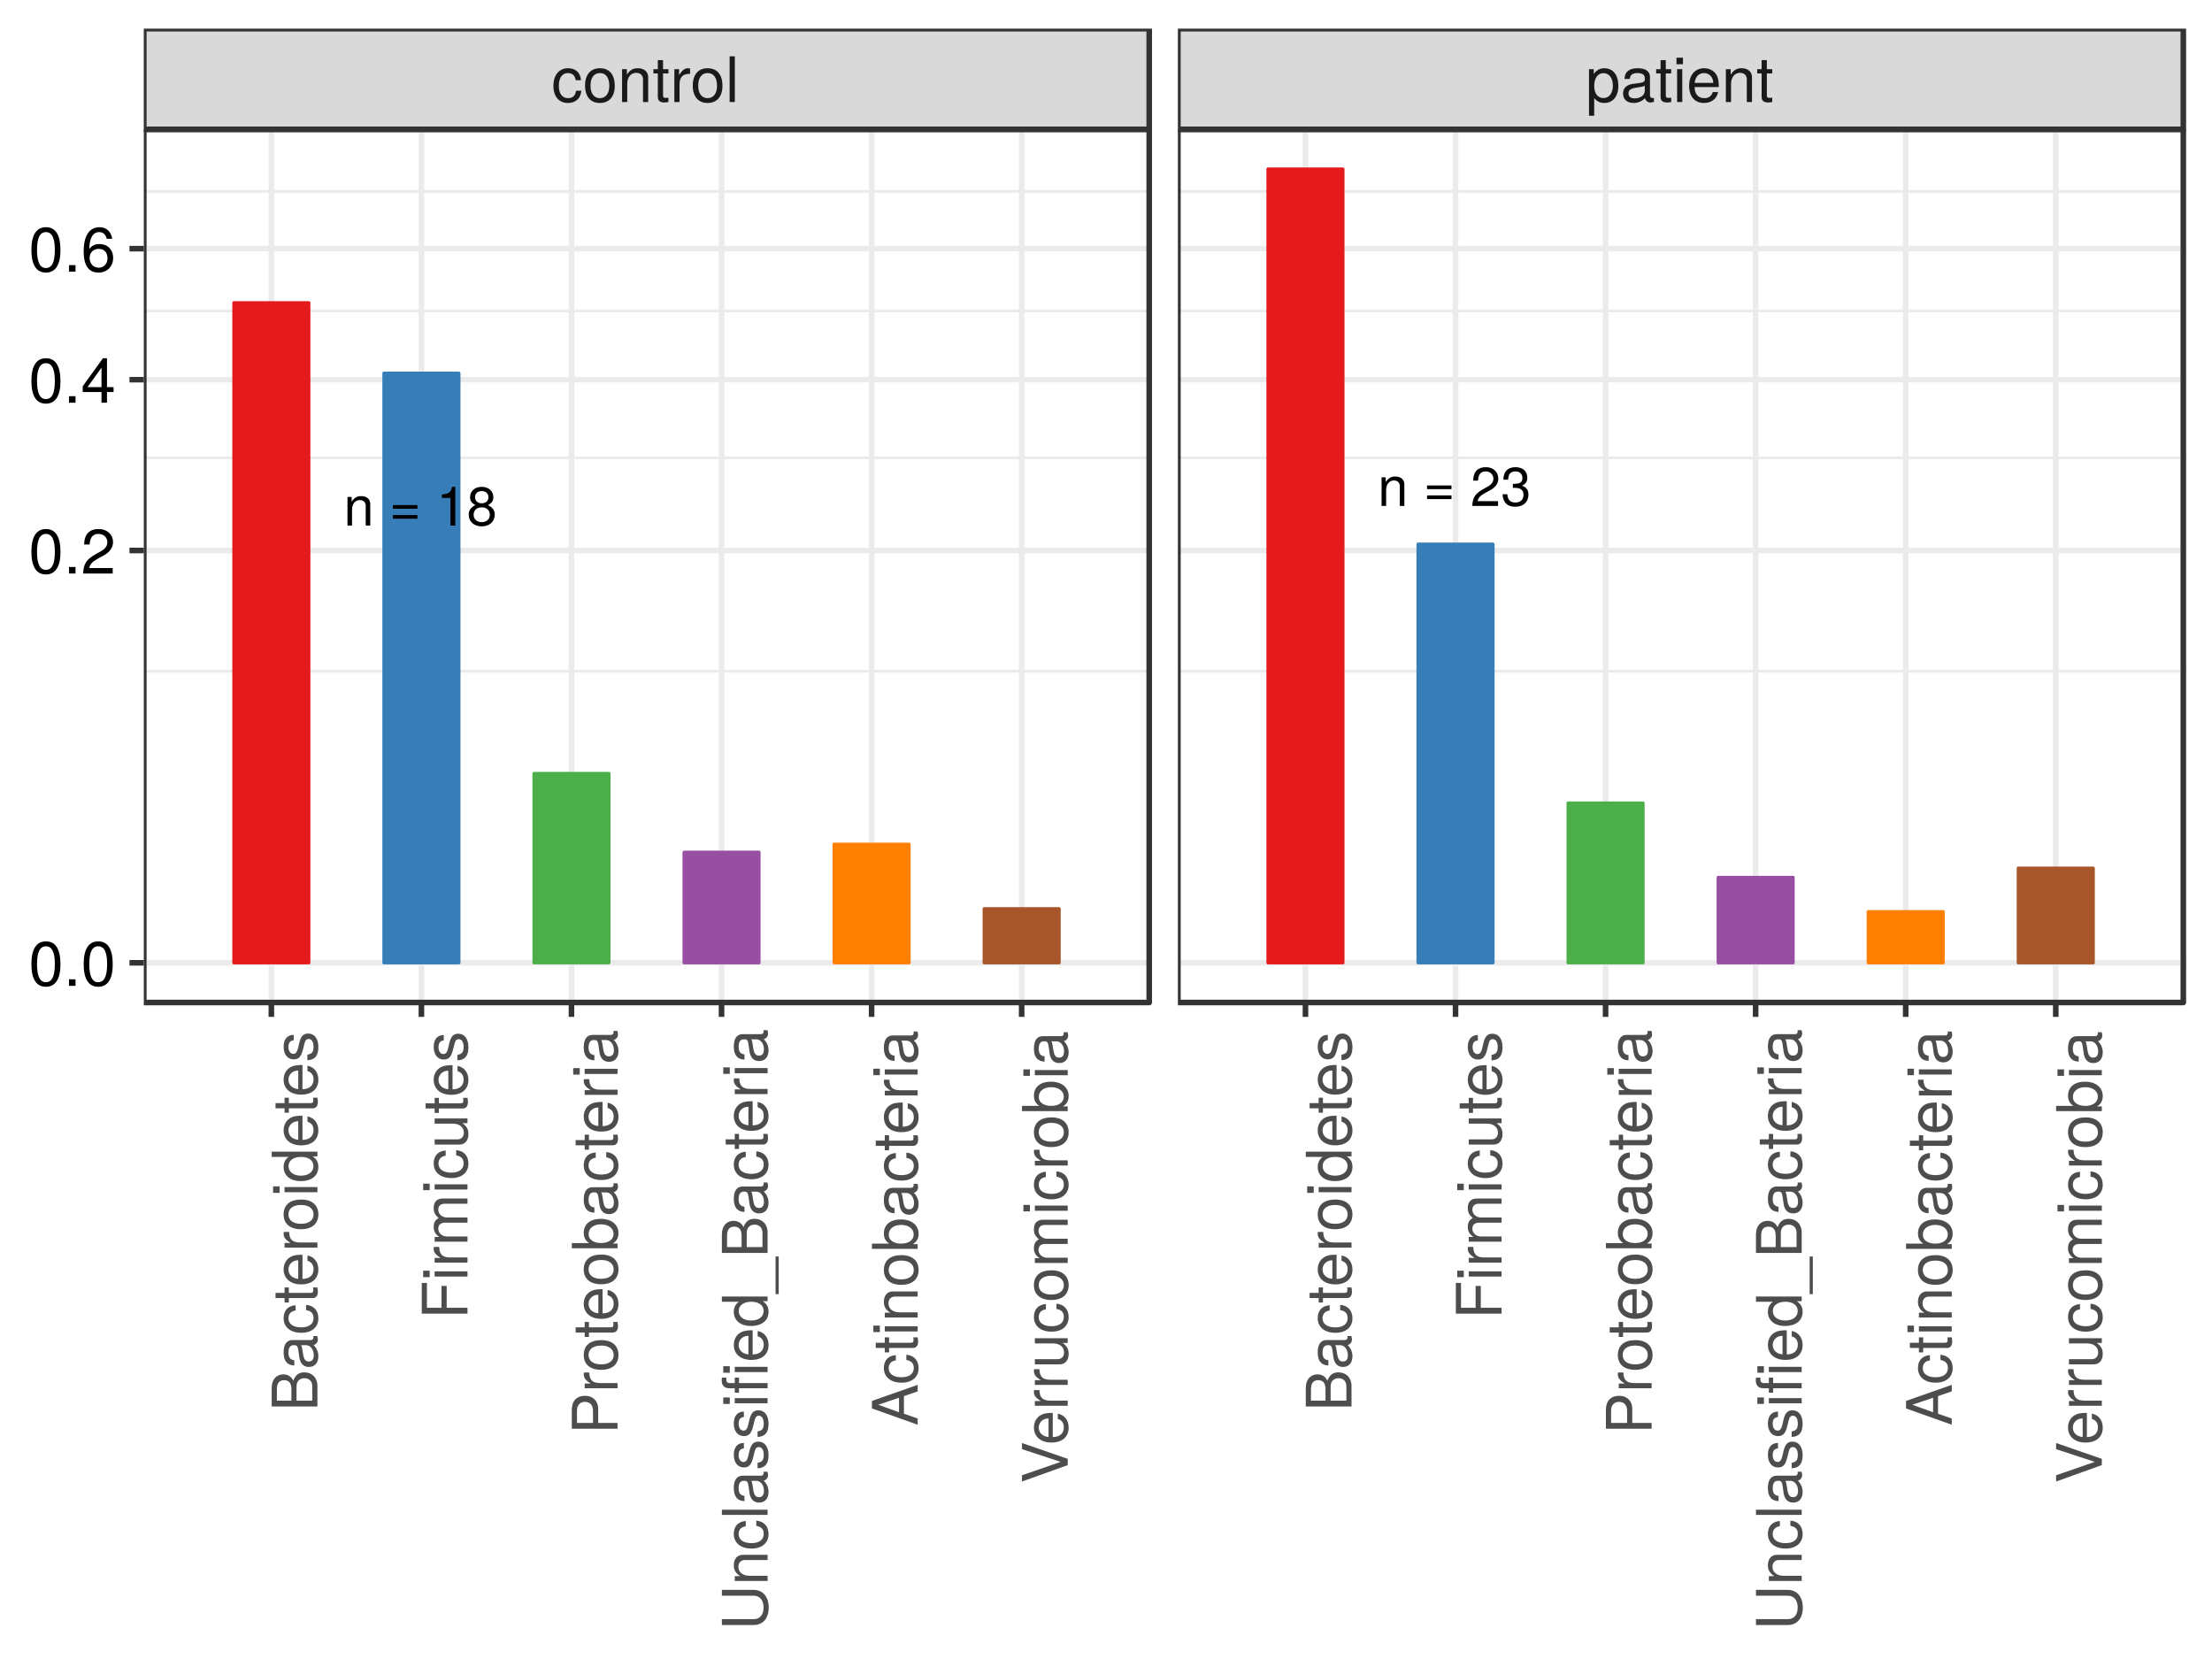<?xml version="1.0" encoding="UTF-8"?>
<svg xmlns="http://www.w3.org/2000/svg" xmlns:xlink="http://www.w3.org/1999/xlink" width="768pt" height="576pt" viewBox="0 0 768 576" version="1.1">
<defs>
<g>
<symbol overflow="visible" id="glyph0-0">
<path style="stroke:none;" d=""/>
</symbol>
<symbol overflow="visible" id="glyph0-1">
<path style="stroke:none;" d="M 9.234 0 L 9.234 -7.516 C 9.234 -9.156 8 -10.219 6.094 -10.219 C 4.609 -10.219 3.656 -9.656 2.781 -8.266 L 2.781 -9.938 L 1.328 -9.938 L 1.328 0 L 2.906 0 L 2.906 -5.484 C 2.906 -7.516 4 -8.844 5.609 -8.844 C 6.859 -8.844 7.656 -8.078 7.656 -6.891 L 7.656 0 Z M 9.234 0 "/>
</symbol>
<symbol overflow="visible" id="glyph0-2">
<path style="stroke:none;" d=""/>
</symbol>
<symbol overflow="visible" id="glyph0-3">
<path style="stroke:none;" d="M 9.781 -5.828 L 9.781 -7.109 L 1.297 -7.109 L 1.297 -5.828 Z M 9.781 -2.375 L 9.781 -3.656 L 1.297 -3.656 L 1.297 -2.375 Z M 9.781 -2.375 "/>
</symbol>
<symbol overflow="visible" id="glyph0-4">
<path style="stroke:none;" d="M 6.578 0 L 6.578 -13.453 L 5.484 -13.453 C 4.891 -11.375 4.516 -11.094 1.938 -10.781 L 1.938 -9.578 L 4.906 -9.578 L 4.906 0 Z M 6.578 0 "/>
</symbol>
<symbol overflow="visible" id="glyph0-5">
<path style="stroke:none;" d="M 9.734 -3.797 C 9.734 -5.297 8.969 -6.328 7.422 -7.078 C 8.797 -7.906 9.25 -8.594 9.25 -9.859 C 9.25 -11.969 7.609 -13.453 5.219 -13.453 C 2.844 -13.453 1.172 -11.969 1.172 -9.859 C 1.172 -8.609 1.625 -7.922 3 -7.078 C 1.453 -6.328 0.703 -5.297 0.703 -3.812 C 0.703 -1.344 2.562 0.281 5.219 0.281 C 7.875 0.281 9.734 -1.344 9.734 -3.797 Z M 7.547 -9.828 C 7.547 -8.578 6.625 -7.734 5.219 -7.734 C 3.812 -7.734 2.891 -8.578 2.891 -9.844 C 2.891 -11.141 3.812 -11.969 5.219 -11.969 C 6.641 -11.969 7.547 -11.141 7.547 -9.828 Z M 8.031 -3.781 C 8.031 -2.188 6.891 -1.188 5.172 -1.188 C 3.547 -1.188 2.406 -2.203 2.406 -3.781 C 2.406 -5.344 3.547 -6.328 5.219 -6.328 C 6.891 -6.328 8.031 -5.344 8.031 -3.781 Z M 8.031 -3.781 "/>
</symbol>
<symbol overflow="visible" id="glyph0-6">
<path style="stroke:none;" d="M 9.688 -9.5 C 9.688 -11.781 7.922 -13.453 5.391 -13.453 C 2.641 -13.453 1.047 -12.047 0.953 -8.781 L 2.625 -8.781 C 2.75 -11.047 3.688 -11.984 5.328 -11.984 C 6.844 -11.984 7.984 -10.906 7.984 -9.469 C 7.984 -8.406 7.359 -7.5 6.172 -6.812 L 4.422 -5.828 C 1.609 -4.234 0.797 -2.953 0.641 0 L 9.594 0 L 9.594 -1.656 L 2.516 -1.656 C 2.688 -2.75 3.297 -3.453 4.953 -4.422 L 6.844 -5.438 C 8.719 -6.453 9.688 -7.859 9.688 -9.5 Z M 9.688 -9.5 "/>
</symbol>
<symbol overflow="visible" id="glyph0-7">
<path style="stroke:none;" d="M 9.594 -3.906 C 9.594 -5.531 8.938 -6.484 7.328 -7.031 C 8.578 -7.531 9.203 -8.406 9.203 -9.75 C 9.203 -12.062 7.656 -13.453 5.109 -13.453 C 2.391 -13.453 0.953 -11.969 0.891 -9.109 L 2.562 -9.109 C 2.594 -11.094 3.422 -11.984 5.125 -11.984 C 6.594 -11.984 7.5 -11.109 7.5 -9.688 C 7.5 -8.25 6.859 -7.656 4.188 -7.656 L 4.188 -6.266 L 5.109 -6.266 C 6.938 -6.266 7.891 -5.391 7.891 -3.891 C 7.891 -2.203 6.844 -1.188 5.109 -1.188 C 3.281 -1.188 2.391 -2.109 2.281 -4.062 L 0.609 -4.062 C 0.812 -1.062 2.297 0.281 5.047 0.281 C 7.812 0.281 9.594 -1.359 9.594 -3.906 Z M 9.594 -3.906 "/>
</symbol>
<symbol overflow="visible" id="glyph1-0">
<path style="stroke:none;" d=""/>
</symbol>
<symbol overflow="visible" id="glyph1-1">
<path style="stroke:none;" d="M 10.375 -3.922 L 8.547 -3.922 C 8.25 -2.094 7.312 -1.344 5.766 -1.344 C 3.766 -1.344 2.562 -2.891 2.562 -5.594 C 2.562 -8.438 3.75 -10.062 5.719 -10.062 C 7.25 -10.062 8.203 -9.156 8.422 -7.578 L 10.25 -7.578 C 10.031 -10.359 8.297 -11.734 5.75 -11.734 C 2.672 -11.734 0.672 -9.375 0.672 -5.594 C 0.672 -1.922 2.641 0.328 5.719 0.328 C 8.438 0.328 10.172 -1.312 10.375 -3.922 Z M 10.375 -3.922 "/>
</symbol>
<symbol overflow="visible" id="glyph1-2">
<path style="stroke:none;" d="M 11.094 -5.609 C 11.094 -9.562 9.203 -11.734 5.922 -11.734 C 2.719 -11.734 0.781 -9.531 0.781 -5.703 C 0.781 -1.875 2.703 0.328 5.938 0.328 C 9.141 0.328 11.094 -1.875 11.094 -5.609 Z M 9.203 -5.641 C 9.203 -2.953 7.938 -1.344 5.938 -1.344 C 3.922 -1.344 2.672 -2.938 2.672 -5.703 C 2.672 -8.438 3.922 -10.062 5.938 -10.062 C 7.984 -10.062 9.203 -8.469 9.203 -5.641 Z M 9.203 -5.641 "/>
</symbol>
<symbol overflow="visible" id="glyph1-3">
<path style="stroke:none;" d="M 10.594 0 L 10.594 -8.625 C 10.594 -10.516 9.188 -11.734 6.984 -11.734 C 5.297 -11.734 4.203 -11.078 3.203 -9.484 L 3.203 -11.406 L 1.531 -11.406 L 1.531 0 L 3.328 0 L 3.328 -6.297 C 3.328 -8.625 4.594 -10.141 6.438 -10.141 C 7.875 -10.141 8.797 -9.266 8.797 -7.906 L 8.797 0 Z M 10.594 0 "/>
</symbol>
<symbol overflow="visible" id="glyph1-4">
<path style="stroke:none;" d="M 5.531 0 L 5.531 -1.531 C 5.297 -1.453 5 -1.438 4.656 -1.438 C 3.875 -1.438 3.656 -1.656 3.656 -2.453 L 3.656 -9.922 L 5.531 -9.922 L 5.531 -11.406 L 3.656 -11.406 L 3.656 -14.547 L 1.844 -14.547 L 1.844 -11.406 L 0.312 -11.406 L 0.312 -9.922 L 1.844 -9.922 L 1.844 -1.656 C 1.844 -0.5 2.641 0.156 4.047 0.156 C 4.484 0.156 4.922 0.109 5.531 0 Z M 5.531 0 "/>
</symbol>
<symbol overflow="visible" id="glyph1-5">
<path style="stroke:none;" d="M 6.984 -9.812 L 6.984 -11.672 C 6.688 -11.703 6.531 -11.734 6.297 -11.734 C 5.109 -11.734 4.219 -11.031 3.172 -9.344 L 3.172 -11.406 L 1.531 -11.406 L 1.531 0 L 3.328 0 L 3.328 -5.922 C 3.328 -8.484 4.172 -9.766 6.984 -9.812 Z M 6.984 -9.812 "/>
</symbol>
<symbol overflow="visible" id="glyph1-6">
<path style="stroke:none;" d="M 3.281 0 L 3.281 -15.875 L 1.484 -15.875 L 1.484 0 Z M 3.281 0 "/>
</symbol>
<symbol overflow="visible" id="glyph1-7">
<path style="stroke:none;" d="M 11.391 -5.594 C 11.391 -9.422 9.516 -11.734 6.484 -11.734 C 4.938 -11.734 3.703 -11.031 2.844 -9.688 L 2.844 -11.406 L 1.203 -11.406 L 1.203 4.75 L 3 4.75 L 3 -1.375 C 3.969 -0.203 5.031 0.328 6.516 0.328 C 9.453 0.328 11.391 -1.953 11.391 -5.594 Z M 9.484 -5.641 C 9.484 -3.047 8.156 -1.375 6.188 -1.375 C 4.266 -1.375 3 -2.938 3 -5.609 C 3 -8.297 4.266 -10.031 6.188 -10.031 C 8.188 -10.031 9.484 -8.359 9.484 -5.641 Z M 9.484 -5.641 "/>
</symbol>
<symbol overflow="visible" id="glyph1-8">
<path style="stroke:none;" d="M 11.641 -0.047 L 11.641 -1.422 C 11.453 -1.375 11.359 -1.375 11.25 -1.375 C 10.625 -1.375 10.266 -1.703 10.266 -2.266 L 10.266 -8.625 C 10.266 -10.641 8.797 -11.734 5.984 -11.734 C 3.219 -11.734 1.531 -10.672 1.422 -8.031 L 3.25 -8.031 C 3.391 -9.422 4.219 -10.062 5.922 -10.062 C 7.547 -10.062 8.469 -9.453 8.469 -8.359 L 8.469 -7.875 C 8.469 -7.125 8.016 -6.797 6.578 -6.609 C 4 -6.297 3.609 -6.203 2.922 -5.922 C 1.594 -5.375 0.922 -4.359 0.922 -2.953 C 0.922 -0.891 2.344 0.328 4.656 0.328 C 6.109 0.328 7.531 -0.281 8.531 -1.344 C 8.734 -0.484 9.516 0.156 10.406 0.156 C 10.781 0.156 11.062 0.109 11.641 -0.047 Z M 8.469 -3.938 C 8.469 -2.312 6.812 -1.266 5.047 -1.266 C 3.641 -1.266 2.812 -1.766 2.812 -3 C 2.812 -4.203 3.609 -4.719 5.547 -5 C 7.469 -5.266 7.859 -5.359 8.469 -5.641 Z M 8.469 -3.938 "/>
</symbol>
<symbol overflow="visible" id="glyph1-9">
<path style="stroke:none;" d="M 3.328 0 L 3.328 -11.406 L 1.531 -11.406 L 1.531 0 Z M 3.562 -13.125 L 3.562 -15.391 L 1.312 -15.391 L 1.312 -13.125 Z M 3.562 -13.125 "/>
</symbol>
<symbol overflow="visible" id="glyph1-10">
<path style="stroke:none;" d="M 11.172 -5.188 C 11.172 -6.828 11.031 -7.875 10.703 -8.734 C 9.969 -10.594 8.234 -11.734 6.094 -11.734 C 2.922 -11.734 0.875 -9.375 0.875 -5.641 C 0.875 -1.891 2.844 0.328 6.047 0.328 C 8.656 0.328 10.469 -1.156 10.922 -3.453 L 9.094 -3.453 C 8.594 -1.953 7.578 -1.344 6.109 -1.344 C 4.219 -1.344 2.812 -2.562 2.766 -5.188 Z M 9.234 -6.797 C 9.234 -6.797 9.234 -6.703 9.203 -6.656 L 2.812 -6.656 C 2.953 -8.688 4.25 -10.062 6.078 -10.062 C 7.859 -10.062 9.234 -8.578 9.234 -6.797 Z M 9.234 -6.797 "/>
</symbol>
<symbol overflow="visible" id="glyph1-11">
<path style="stroke:none;" d="M 11.031 -7.422 C 11.031 -12.781 9.344 -15.438 5.984 -15.438 C 2.656 -15.438 0.938 -12.734 0.938 -7.547 C 0.938 -2.344 2.672 0.328 5.984 0.328 C 9.25 0.328 11.031 -2.344 11.031 -7.422 Z M 9.078 -7.594 C 9.078 -3.219 8.078 -1.266 5.938 -1.266 C 3.922 -1.266 2.891 -3.312 2.891 -7.531 C 2.891 -11.75 3.922 -13.734 5.984 -13.734 C 8.047 -13.734 9.078 -11.734 9.078 -7.594 Z M 9.078 -7.594 "/>
</symbol>
<symbol overflow="visible" id="glyph1-12">
<path style="stroke:none;" d="M 4.156 0 L 4.156 -2.266 L 1.891 -2.266 L 1.891 0 Z M 4.156 0 "/>
</symbol>
<symbol overflow="visible" id="glyph1-13">
<path style="stroke:none;" d="M 11.125 -10.906 C 11.125 -13.516 9.094 -15.438 6.188 -15.438 C 3.031 -15.438 1.203 -13.828 1.094 -10.078 L 3 -10.078 C 3.156 -12.672 4.219 -13.75 6.109 -13.75 C 7.859 -13.75 9.156 -12.516 9.156 -10.859 C 9.156 -9.641 8.438 -8.594 7.078 -7.812 L 5.078 -6.688 C 1.844 -4.859 0.922 -3.391 0.734 0 L 11.016 0 L 11.016 -1.891 L 2.891 -1.891 C 3.094 -3.156 3.781 -3.969 5.688 -5.078 L 7.859 -6.25 C 10.016 -7.406 11.125 -9.016 11.125 -10.906 Z M 11.125 -10.906 "/>
</symbol>
<symbol overflow="visible" id="glyph1-14">
<path style="stroke:none;" d="M 11.312 -3.703 L 11.312 -5.422 L 9.031 -5.422 L 9.031 -15.438 L 7.625 -15.438 L 0.609 -5.719 L 0.609 -3.703 L 7.125 -3.703 L 7.125 0 L 9.031 0 L 9.031 -3.703 Z M 7.125 -5.422 L 2.281 -5.422 L 7.125 -12.172 Z M 7.125 -5.422 "/>
</symbol>
<symbol overflow="visible" id="glyph1-15">
<path style="stroke:none;" d="M 11.172 -4.781 C 11.172 -7.656 9.203 -9.594 6.438 -9.594 C 4.922 -9.594 3.719 -9.016 2.891 -7.875 C 2.922 -11.641 4.141 -13.734 6.328 -13.734 C 7.688 -13.734 8.625 -12.891 8.922 -11.406 L 10.844 -11.406 C 10.469 -13.938 8.812 -15.438 6.469 -15.438 C 2.875 -15.438 0.938 -12.406 0.938 -7.031 C 0.938 -2.219 2.594 0.328 6.109 0.328 C 9.047 0.328 11.172 -1.766 11.172 -4.781 Z M 9.203 -4.641 C 9.203 -2.703 7.906 -1.375 6.141 -1.375 C 4.359 -1.375 3 -2.766 3 -4.75 C 3 -6.656 4.312 -7.906 6.203 -7.906 C 8.047 -7.906 9.203 -6.703 9.203 -4.641 Z M 9.203 -4.641 "/>
</symbol>
<symbol overflow="visible" id="glyph2-0">
<path style="stroke:none;" d=""/>
</symbol>
<symbol overflow="visible" id="glyph2-1">
<path style="stroke:none;" d="M -4.531 -13.562 C -6.438 -13.562 -7.594 -12.688 -8.375 -10.672 C -9.047 -12.109 -10.234 -12.859 -11.844 -12.859 C -14.141 -12.859 -15.875 -11.172 -15.875 -8.156 L -15.875 -1.719 L 0 -1.719 L 0 -8.875 C 0 -11.734 -1.922 -13.562 -4.531 -13.562 Z M -11.562 -10.844 C -9.953 -10.844 -9.031 -9.906 -9.031 -7.656 L -9.031 -3.75 L -14.078 -3.75 L -14.078 -7.656 C -14.078 -9.906 -13.172 -10.844 -11.562 -10.844 Z M -4.5 -11.531 C -2.984 -11.531 -1.781 -10.594 -1.781 -8.688 L -1.781 -3.75 L -7.25 -3.75 L -7.25 -8.688 C -7.25 -10.594 -6.047 -11.531 -4.5 -11.531 Z M -4.5 -11.531 "/>
</symbol>
<symbol overflow="visible" id="glyph2-2">
<path style="stroke:none;" d="M -0.047 -11.641 L -1.422 -11.641 C -1.375 -11.453 -1.375 -11.359 -1.375 -11.25 C -1.375 -10.625 -1.703 -10.266 -2.266 -10.266 L -8.625 -10.266 C -10.641 -10.266 -11.734 -8.797 -11.734 -5.984 C -11.734 -3.219 -10.672 -1.531 -8.031 -1.422 L -8.031 -3.25 C -9.422 -3.391 -10.062 -4.219 -10.062 -5.922 C -10.062 -7.547 -9.453 -8.469 -8.359 -8.469 L -7.875 -8.469 C -7.125 -8.469 -6.797 -8.016 -6.609 -6.578 C -6.297 -4 -6.203 -3.609 -5.922 -2.922 C -5.375 -1.594 -4.359 -0.922 -2.953 -0.922 C -0.891 -0.922 0.328 -2.344 0.328 -4.656 C 0.328 -6.109 -0.281 -7.531 -1.344 -8.531 C -0.484 -8.734 0.156 -9.516 0.156 -10.406 C 0.156 -10.781 0.109 -11.062 -0.047 -11.641 Z M -3.938 -8.469 C -2.312 -8.469 -1.266 -6.812 -1.266 -5.047 C -1.266 -3.641 -1.766 -2.812 -3 -2.812 C -4.203 -2.812 -4.719 -3.609 -5 -5.547 C -5.266 -7.469 -5.359 -7.859 -5.641 -8.469 Z M -3.938 -8.469 "/>
</symbol>
<symbol overflow="visible" id="glyph2-3">
<path style="stroke:none;" d="M -3.922 -10.375 L -3.922 -8.547 C -2.094 -8.25 -1.344 -7.312 -1.344 -5.766 C -1.344 -3.766 -2.891 -2.562 -5.594 -2.562 C -8.438 -2.562 -10.062 -3.75 -10.062 -5.719 C -10.062 -7.25 -9.156 -8.203 -7.578 -8.422 L -7.578 -10.25 C -10.359 -10.031 -11.734 -8.297 -11.734 -5.75 C -11.734 -2.672 -9.375 -0.672 -5.594 -0.672 C -1.922 -0.672 0.328 -2.641 0.328 -5.719 C 0.328 -8.438 -1.312 -10.172 -3.922 -10.375 Z M -3.922 -10.375 "/>
</symbol>
<symbol overflow="visible" id="glyph2-4">
<path style="stroke:none;" d="M 0 -5.531 L -1.531 -5.531 C -1.453 -5.297 -1.438 -5 -1.438 -4.656 C -1.438 -3.875 -1.656 -3.656 -2.453 -3.656 L -9.922 -3.656 L -9.922 -5.531 L -11.406 -5.531 L -11.406 -3.656 L -14.547 -3.656 L -14.547 -1.844 L -11.406 -1.844 L -11.406 -0.312 L -9.922 -0.312 L -9.922 -1.844 L -1.656 -1.844 C -0.5 -1.844 0.156 -2.641 0.156 -4.047 C 0.156 -4.484 0.109 -4.922 0 -5.531 Z M 0 -5.531 "/>
</symbol>
<symbol overflow="visible" id="glyph2-5">
<path style="stroke:none;" d="M -5.188 -11.172 C -6.828 -11.172 -7.875 -11.031 -8.734 -10.703 C -10.594 -9.969 -11.734 -8.234 -11.734 -6.094 C -11.734 -2.922 -9.375 -0.875 -5.641 -0.875 C -1.891 -0.875 0.328 -2.844 0.328 -6.047 C 0.328 -8.656 -1.156 -10.469 -3.453 -10.922 L -3.453 -9.094 C -1.953 -8.594 -1.344 -7.578 -1.344 -6.109 C -1.344 -4.219 -2.562 -2.812 -5.188 -2.766 Z M -6.797 -9.234 C -6.797 -9.234 -6.703 -9.234 -6.656 -9.203 L -6.656 -2.812 C -8.688 -2.953 -10.062 -4.25 -10.062 -6.078 C -10.062 -7.859 -8.578 -9.234 -6.797 -9.234 Z M -6.797 -9.234 "/>
</symbol>
<symbol overflow="visible" id="glyph2-6">
<path style="stroke:none;" d="M -9.812 -6.984 L -11.672 -6.984 C -11.703 -6.688 -11.734 -6.531 -11.734 -6.297 C -11.734 -5.109 -11.031 -4.219 -9.344 -3.172 L -11.406 -3.172 L -11.406 -1.531 L 0 -1.531 L 0 -3.328 L -5.922 -3.328 C -8.484 -3.328 -9.766 -4.172 -9.812 -6.984 Z M -9.812 -6.984 "/>
</symbol>
<symbol overflow="visible" id="glyph2-7">
<path style="stroke:none;" d="M -5.609 -11.094 C -9.562 -11.094 -11.734 -9.203 -11.734 -5.922 C -11.734 -2.719 -9.531 -0.781 -5.703 -0.781 C -1.875 -0.781 0.328 -2.703 0.328 -5.938 C 0.328 -9.141 -1.875 -11.094 -5.609 -11.094 Z M -5.641 -9.203 C -2.953 -9.203 -1.344 -7.938 -1.344 -5.938 C -1.344 -3.922 -2.938 -2.672 -5.703 -2.672 C -8.438 -2.672 -10.062 -3.922 -10.062 -5.938 C -10.062 -7.984 -8.469 -9.203 -5.641 -9.203 Z M -5.641 -9.203 "/>
</symbol>
<symbol overflow="visible" id="glyph2-8">
<path style="stroke:none;" d="M 0 -3.328 L -11.406 -3.328 L -11.406 -1.531 L 0 -1.531 Z M -13.125 -3.562 L -15.391 -3.562 L -15.391 -1.312 L -13.125 -1.312 Z M -13.125 -3.562 "/>
</symbol>
<symbol overflow="visible" id="glyph2-9">
<path style="stroke:none;" d="M 0 -10.781 L -15.875 -10.781 L -15.875 -8.969 L -9.969 -8.969 C -11.125 -8.203 -11.734 -6.984 -11.734 -5.469 C -11.734 -2.5 -9.453 -0.562 -5.812 -0.562 C -1.953 -0.562 0.328 -2.453 0.328 -5.531 C 0.328 -7.094 -0.266 -8.188 -1.672 -9.156 L 0 -9.156 Z M -5.656 -8.969 C -3.031 -8.969 -1.375 -7.703 -1.375 -5.797 C -1.375 -3.781 -3.047 -2.453 -5.703 -2.453 C -8.359 -2.453 -10.031 -3.781 -10.031 -5.766 C -10.031 -7.734 -8.297 -8.969 -5.656 -8.969 Z M -5.656 -8.969 "/>
</symbol>
<symbol overflow="visible" id="glyph2-10">
<path style="stroke:none;" d="M -3.203 -9.984 C -4.891 -9.984 -5.75 -9.031 -6.297 -6.766 L -6.703 -5.031 C -7.047 -3.547 -7.531 -2.922 -8.344 -2.922 C -9.375 -2.922 -10.062 -3.859 -10.062 -5.328 C -10.062 -6.797 -9.422 -7.578 -8.234 -7.625 L -8.234 -9.531 C -10.469 -9.516 -11.734 -8.031 -11.734 -5.391 C -11.734 -2.75 -10.359 -1.016 -8.25 -1.016 C -6.469 -1.016 -5.609 -1.938 -4.969 -4.641 L -4.547 -6.328 C -4.25 -7.594 -3.875 -8.094 -3.047 -8.094 C -1.984 -8.094 -1.344 -7.031 -1.344 -5.438 C -1.344 -3.812 -1.734 -2.891 -3.484 -2.656 L -3.484 -0.734 C -0.844 -0.828 0.328 -2.312 0.328 -5.297 C 0.328 -8.156 -1 -9.984 -3.203 -9.984 Z M -3.203 -9.984 "/>
</symbol>
<symbol overflow="visible" id="glyph2-11">
<path style="stroke:none;" d="M -14.078 -12.609 L -15.875 -12.609 L -15.875 -1.953 L 0 -1.953 L 0 -3.984 L -7.219 -3.984 L -7.219 -11.562 L -9.016 -11.562 L -9.016 -3.984 L -14.078 -3.984 Z M -14.078 -12.609 "/>
</symbol>
<symbol overflow="visible" id="glyph2-12">
<path style="stroke:none;" d="M 0 -16.547 L -8.547 -16.547 C -10.594 -16.547 -11.734 -15.406 -11.734 -13.281 C -11.734 -11.75 -11.281 -10.844 -9.984 -9.766 C -11.203 -9.094 -11.734 -8.188 -11.734 -6.703 C -11.734 -5.188 -11.172 -4.172 -9.797 -3.203 L -11.406 -3.203 L -11.406 -1.547 L 0 -1.547 L 0 -3.359 L -7.156 -3.359 C -8.812 -3.359 -10.141 -4.547 -10.141 -6.031 C -10.141 -7.375 -9.312 -8.141 -7.859 -8.141 L 0 -8.141 L 0 -9.953 L -7.156 -9.953 C -8.812 -9.953 -10.141 -11.172 -10.141 -12.641 C -10.141 -13.969 -9.297 -14.734 -7.859 -14.734 L 0 -14.734 Z M 0 -16.547 "/>
</symbol>
<symbol overflow="visible" id="glyph2-13">
<path style="stroke:none;" d="M 0 -10.484 L -11.406 -10.484 L -11.406 -8.688 L -5.109 -8.688 C -2.781 -8.688 -1.266 -7.469 -1.266 -5.578 C -1.266 -4.141 -2.141 -3.219 -3.5 -3.219 L -11.406 -3.219 L -11.406 -1.422 L -2.781 -1.422 C -0.891 -1.422 0.328 -2.828 0.328 -5.047 C 0.328 -6.719 -0.266 -7.797 -1.766 -8.859 L 0 -8.859 Z M 0 -10.484 "/>
</symbol>
<symbol overflow="visible" id="glyph2-14">
<path style="stroke:none;" d="M -11.203 -13.422 C -14.188 -13.422 -15.875 -11.672 -15.875 -8.531 L -15.875 -1.984 L 0 -1.984 L 0 -4 L -6.719 -4 L -6.719 -8.984 C -6.719 -11.594 -8.578 -13.422 -11.203 -13.422 Z M -11.297 -11.312 C -9.562 -11.312 -8.516 -10.172 -8.516 -8.234 L -8.516 -4 L -14.078 -4 L -14.078 -8.234 C -14.078 -10.172 -13.031 -11.312 -11.297 -11.312 Z M -11.297 -11.312 "/>
</symbol>
<symbol overflow="visible" id="glyph2-15">
<path style="stroke:none;" d="M -5.828 -11.391 C -9.531 -11.391 -11.734 -9.516 -11.734 -6.516 C -11.734 -4.938 -11.141 -3.828 -9.859 -2.984 L -15.875 -2.984 L -15.875 -1.172 L 0 -1.172 L 0 -2.812 L -1.625 -2.812 C -0.312 -3.672 0.328 -4.828 0.328 -6.422 C 0.328 -9.422 -2.141 -11.391 -5.828 -11.391 Z M -5.719 -9.484 C -3.141 -9.484 -1.375 -8.141 -1.375 -6.156 C -1.375 -4.25 -3.109 -2.984 -5.703 -2.984 C -8.375 -2.984 -10.125 -4.25 -10.031 -6.156 C -10.031 -8.188 -8.266 -9.484 -5.719 -9.484 Z M -5.719 -9.484 "/>
</symbol>
<symbol overflow="visible" id="glyph2-16">
<path style="stroke:none;" d="M -4.828 -14.031 L -15.875 -14.031 L -15.875 -12.016 L -4.828 -12.016 C -2.703 -12.016 -1.391 -10.469 -1.391 -7.922 C -1.391 -5.547 -2.531 -3.875 -4.828 -3.875 L -15.875 -3.875 L -15.875 -1.844 L -4.828 -1.844 C -1.609 -1.844 0.391 -4.156 0.391 -7.922 C 0.391 -11.641 -1.656 -14.031 -4.828 -14.031 Z M -4.828 -14.031 "/>
</symbol>
<symbol overflow="visible" id="glyph2-17">
<path style="stroke:none;" d="M 0 -10.594 L -8.625 -10.594 C -10.516 -10.594 -11.734 -9.188 -11.734 -6.984 C -11.734 -5.297 -11.078 -4.203 -9.484 -3.203 L -11.406 -3.203 L -11.406 -1.531 L 0 -1.531 L 0 -3.328 L -6.297 -3.328 C -8.625 -3.328 -10.141 -4.594 -10.141 -6.438 C -10.141 -7.875 -9.266 -8.797 -7.906 -8.797 L 0 -8.797 Z M 0 -10.594 "/>
</symbol>
<symbol overflow="visible" id="glyph2-18">
<path style="stroke:none;" d="M 0 -3.281 L -15.875 -3.281 L -15.875 -1.484 L 0 -1.484 Z M 0 -3.281 "/>
</symbol>
<symbol overflow="visible" id="glyph2-19">
<path style="stroke:none;" d="M -9.922 -5.609 L -11.406 -5.609 L -11.406 -3.719 L -13.188 -3.719 C -13.953 -3.719 -14.344 -4.156 -14.344 -4.984 C -14.344 -5.141 -14.344 -5.203 -14.328 -5.609 L -15.828 -5.609 C -15.906 -5.203 -15.938 -4.969 -15.938 -4.594 C -15.938 -2.922 -14.969 -1.922 -13.344 -1.922 L -11.406 -1.922 L -11.406 -0.391 L -9.922 -0.391 L -9.922 -1.922 L 0 -1.922 L 0 -3.719 L -9.922 -3.719 Z M 0 -9.344 L -11.406 -9.344 L -11.406 -7.531 L 0 -7.531 Z M -13.125 -9.578 L -15.391 -9.578 L -15.391 -7.312 L -13.125 -7.312 Z M -13.125 -9.578 "/>
</symbol>
<symbol overflow="visible" id="glyph2-20">
<path style="stroke:none;" d="M 3.859 -12.578 L 2.766 -12.578 L 2.766 0.484 L 3.859 0.484 Z M 3.859 -12.578 "/>
</symbol>
<symbol overflow="visible" id="glyph2-21">
<path style="stroke:none;" d="M 0 -14.219 L -15.875 -8.641 L -15.875 -6.031 L 0 -0.375 L 0 -2.531 L -4.766 -4.203 L -4.766 -10.312 L 0 -11.953 Z M -6.469 -9.75 L -6.469 -4.703 L -13.688 -7.312 Z M -6.469 -9.75 "/>
</symbol>
<symbol overflow="visible" id="glyph2-22">
<path style="stroke:none;" d="M -15.875 -14.031 L -15.875 -11.891 L -2.438 -7.484 L -15.875 -2.828 L -15.875 -0.656 L 0 -6.359 L 0 -8.531 Z M -15.875 -14.031 "/>
</symbol>
</g>
<clipPath id="clip1">
  <path d="M 49.93 44.902 L 400 44.902 L 400 349 L 49.93 349 Z M 49.93 44.902 "/>
</clipPath>
<clipPath id="clip2">
  <path d="M 49.93 232 L 400 232 L 400 234 L 49.93 234 Z M 49.93 232 "/>
</clipPath>
<clipPath id="clip3">
  <path d="M 49.93 158 L 400 158 L 400 160 L 49.93 160 Z M 49.93 158 "/>
</clipPath>
<clipPath id="clip4">
  <path d="M 49.93 107 L 400 107 L 400 109 L 49.93 109 Z M 49.93 107 "/>
</clipPath>
<clipPath id="clip5">
  <path d="M 49.93 65 L 400 65 L 400 67 L 49.93 67 Z M 49.93 65 "/>
</clipPath>
<clipPath id="clip6">
  <path d="M 49.93 333 L 400 333 L 400 336 L 49.93 336 Z M 49.93 333 "/>
</clipPath>
<clipPath id="clip7">
  <path d="M 49.93 190 L 400 190 L 400 193 L 49.93 193 Z M 49.93 190 "/>
</clipPath>
<clipPath id="clip8">
  <path d="M 49.93 130 L 400 130 L 400 133 L 49.93 133 Z M 49.93 130 "/>
</clipPath>
<clipPath id="clip9">
  <path d="M 49.93 85 L 400 85 L 400 88 L 49.93 88 Z M 49.93 85 "/>
</clipPath>
<clipPath id="clip10">
  <path d="M 93 44.902 L 96 44.902 L 96 349.07 L 93 349.07 Z M 93 44.902 "/>
</clipPath>
<clipPath id="clip11">
  <path d="M 145 44.902 L 148 44.902 L 148 349.07 L 145 349.07 Z M 145 44.902 "/>
</clipPath>
<clipPath id="clip12">
  <path d="M 197 44.902 L 200 44.902 L 200 349.07 L 197 349.07 Z M 197 44.902 "/>
</clipPath>
<clipPath id="clip13">
  <path d="M 249 44.902 L 252 44.902 L 252 349.07 L 249 349.07 Z M 249 44.902 "/>
</clipPath>
<clipPath id="clip14">
  <path d="M 301 44.902 L 304 44.902 L 304 349.07 L 301 349.07 Z M 301 44.902 "/>
</clipPath>
<clipPath id="clip15">
  <path d="M 353 44.902 L 356 44.902 L 356 349.07 L 353 349.07 Z M 353 44.902 "/>
</clipPath>
<clipPath id="clip16">
  <path d="M 49.93 44.902 L 400 44.902 L 400 349.07 L 49.93 349.07 Z M 49.93 44.902 "/>
</clipPath>
<clipPath id="clip17">
  <path d="M 408.965 44.902 L 759 44.902 L 759 349 L 408.965 349 Z M 408.965 44.902 "/>
</clipPath>
<clipPath id="clip18">
  <path d="M 408.965 232 L 759 232 L 759 234 L 408.965 234 Z M 408.965 232 "/>
</clipPath>
<clipPath id="clip19">
  <path d="M 408.965 158 L 759 158 L 759 160 L 408.965 160 Z M 408.965 158 "/>
</clipPath>
<clipPath id="clip20">
  <path d="M 408.965 107 L 759 107 L 759 109 L 408.965 109 Z M 408.965 107 "/>
</clipPath>
<clipPath id="clip21">
  <path d="M 408.965 65 L 759 65 L 759 67 L 408.965 67 Z M 408.965 65 "/>
</clipPath>
<clipPath id="clip22">
  <path d="M 408.965 333 L 759.039 333 L 759.039 336 L 408.965 336 Z M 408.965 333 "/>
</clipPath>
<clipPath id="clip23">
  <path d="M 408.965 190 L 759.039 190 L 759.039 193 L 408.965 193 Z M 408.965 190 "/>
</clipPath>
<clipPath id="clip24">
  <path d="M 408.965 130 L 759.039 130 L 759.039 133 L 408.965 133 Z M 408.965 130 "/>
</clipPath>
<clipPath id="clip25">
  <path d="M 408.965 85 L 759.039 85 L 759.039 88 L 408.965 88 Z M 408.965 85 "/>
</clipPath>
<clipPath id="clip26">
  <path d="M 452 44.902 L 455 44.902 L 455 349.07 L 452 349.07 Z M 452 44.902 "/>
</clipPath>
<clipPath id="clip27">
  <path d="M 504 44.902 L 507 44.902 L 507 349.07 L 504 349.07 Z M 504 44.902 "/>
</clipPath>
<clipPath id="clip28">
  <path d="M 556 44.902 L 559 44.902 L 559 349.07 L 556 349.07 Z M 556 44.902 "/>
</clipPath>
<clipPath id="clip29">
  <path d="M 608 44.902 L 611 44.902 L 611 349.07 L 608 349.07 Z M 608 44.902 "/>
</clipPath>
<clipPath id="clip30">
  <path d="M 660 44.902 L 663 44.902 L 663 349.07 L 660 349.07 Z M 660 44.902 "/>
</clipPath>
<clipPath id="clip31">
  <path d="M 712 44.902 L 715 44.902 L 715 349.07 L 712 349.07 Z M 712 44.902 "/>
</clipPath>
<clipPath id="clip32">
  <path d="M 408.965 44.902 L 759.039 44.902 L 759.039 349.07 L 408.965 349.07 Z M 408.965 44.902 "/>
</clipPath>
<clipPath id="clip33">
  <path d="M 49.93 9.961 L 400 9.961 L 400 45 L 49.93 45 Z M 49.93 9.961 "/>
</clipPath>
<clipPath id="clip34">
  <path d="M 49.93 9.961 L 400 9.961 L 400 45.902 L 49.93 45.902 Z M 49.93 9.961 "/>
</clipPath>
<clipPath id="clip35">
  <path d="M 408.965 9.961 L 759 9.961 L 759 45 L 408.965 45 Z M 408.965 9.961 "/>
</clipPath>
<clipPath id="clip36">
  <path d="M 408.965 9.961 L 759.039 9.961 L 759.039 45.902 L 408.965 45.902 Z M 408.965 9.961 "/>
</clipPath>
</defs>
<g id="surface3794">
<rect x="0" y="0" width="768" height="576" style="fill:rgb(100%,100%,100%);fill-opacity:1;stroke:none;"/>
<rect x="0" y="0" width="768" height="576" style="fill:rgb(100%,100%,100%);fill-opacity:1;stroke:none;"/>
<path style="fill:none;stroke-width:1.94;stroke-linecap:round;stroke-linejoin:round;stroke:rgb(100%,100%,100%);stroke-opacity:1;stroke-miterlimit:10;" d="M 0 576 L 768 576 L 768 0 L 0 0 Z M 0 576 "/>
<g clip-path="url(#clip1)" clip-rule="nonzero">
<path style=" stroke:none;fill-rule:nonzero;fill:rgb(100%,100%,100%);fill-opacity:1;" d="M 49.93 348.07 L 399.004 348.07 L 399.004 44.902 L 49.93 44.902 Z M 49.93 348.07 "/>
</g>
<g clip-path="url(#clip2)" clip-rule="nonzero">
<path style="fill:none;stroke-width:0.97;stroke-linecap:butt;stroke-linejoin:round;stroke:rgb(92.157%,92.157%,92.157%);stroke-opacity:1;stroke-miterlimit:10;" d="M 49.93 233.062 L 399 233.062 "/>
</g>
<g clip-path="url(#clip3)" clip-rule="nonzero">
<path style="fill:none;stroke-width:0.97;stroke-linecap:butt;stroke-linejoin:round;stroke:rgb(92.157%,92.157%,92.157%);stroke-opacity:1;stroke-miterlimit:10;" d="M 49.93 158.957 L 399 158.957 "/>
</g>
<g clip-path="url(#clip4)" clip-rule="nonzero">
<path style="fill:none;stroke-width:0.97;stroke-linecap:butt;stroke-linejoin:round;stroke:rgb(92.157%,92.157%,92.157%);stroke-opacity:1;stroke-miterlimit:10;" d="M 49.93 107.934 L 399 107.934 "/>
</g>
<g clip-path="url(#clip5)" clip-rule="nonzero">
<path style="fill:none;stroke-width:0.97;stroke-linecap:butt;stroke-linejoin:round;stroke:rgb(92.157%,92.157%,92.157%);stroke-opacity:1;stroke-miterlimit:10;" d="M 49.93 66.461 L 399 66.461 "/>
</g>
<g clip-path="url(#clip6)" clip-rule="nonzero">
<path style="fill:none;stroke-width:1.94;stroke-linecap:butt;stroke-linejoin:round;stroke:rgb(92.157%,92.157%,92.157%);stroke-opacity:1;stroke-miterlimit:10;" d="M 49.93 334.289 L 399 334.289 "/>
</g>
<g clip-path="url(#clip7)" clip-rule="nonzero">
<path style="fill:none;stroke-width:1.94;stroke-linecap:butt;stroke-linejoin:round;stroke:rgb(92.157%,92.157%,92.157%);stroke-opacity:1;stroke-miterlimit:10;" d="M 49.93 191.129 L 399 191.129 "/>
</g>
<g clip-path="url(#clip8)" clip-rule="nonzero">
<path style="fill:none;stroke-width:1.94;stroke-linecap:butt;stroke-linejoin:round;stroke:rgb(92.157%,92.157%,92.157%);stroke-opacity:1;stroke-miterlimit:10;" d="M 49.93 131.832 L 399 131.832 "/>
</g>
<g clip-path="url(#clip9)" clip-rule="nonzero">
<path style="fill:none;stroke-width:1.94;stroke-linecap:butt;stroke-linejoin:round;stroke:rgb(92.157%,92.157%,92.157%);stroke-opacity:1;stroke-miterlimit:10;" d="M 49.93 86.328 L 399 86.328 "/>
</g>
<g clip-path="url(#clip10)" clip-rule="nonzero">
<path style="fill:none;stroke-width:1.94;stroke-linecap:butt;stroke-linejoin:round;stroke:rgb(92.157%,92.157%,92.157%);stroke-opacity:1;stroke-miterlimit:10;" d="M 94.215 348.07 L 94.215 44.902 "/>
</g>
<g clip-path="url(#clip11)" clip-rule="nonzero">
<path style="fill:none;stroke-width:1.94;stroke-linecap:butt;stroke-linejoin:round;stroke:rgb(92.157%,92.157%,92.157%);stroke-opacity:1;stroke-miterlimit:10;" d="M 146.316 348.07 L 146.316 44.902 "/>
</g>
<g clip-path="url(#clip12)" clip-rule="nonzero">
<path style="fill:none;stroke-width:1.94;stroke-linecap:butt;stroke-linejoin:round;stroke:rgb(92.157%,92.157%,92.157%);stroke-opacity:1;stroke-miterlimit:10;" d="M 198.414 348.07 L 198.414 44.902 "/>
</g>
<g clip-path="url(#clip13)" clip-rule="nonzero">
<path style="fill:none;stroke-width:1.94;stroke-linecap:butt;stroke-linejoin:round;stroke:rgb(92.157%,92.157%,92.157%);stroke-opacity:1;stroke-miterlimit:10;" d="M 250.516 348.07 L 250.516 44.902 "/>
</g>
<g clip-path="url(#clip14)" clip-rule="nonzero">
<path style="fill:none;stroke-width:1.94;stroke-linecap:butt;stroke-linejoin:round;stroke:rgb(92.157%,92.157%,92.157%);stroke-opacity:1;stroke-miterlimit:10;" d="M 302.617 348.07 L 302.617 44.902 "/>
</g>
<g clip-path="url(#clip15)" clip-rule="nonzero">
<path style="fill:none;stroke-width:1.94;stroke-linecap:butt;stroke-linejoin:round;stroke:rgb(92.157%,92.157%,92.157%);stroke-opacity:1;stroke-miterlimit:10;" d="M 354.715 348.07 L 354.715 44.902 "/>
</g>
<path style="fill-rule:nonzero;fill:rgb(89.412%,10.196%,10.98%);fill-opacity:1;stroke-width:1.067;stroke-linecap:round;stroke-linejoin:round;stroke:rgb(89.412%,10.196%,10.98%);stroke-opacity:1;stroke-miterlimit:10;" d="M 81.188 105.102 L 107.238 105.102 L 107.238 334.289 L 81.188 334.289 Z M 81.188 105.102 "/>
<path style="fill-rule:nonzero;fill:rgb(21.569%,49.412%,72.157%);fill-opacity:1;stroke-width:1.067;stroke-linecap:round;stroke-linejoin:round;stroke:rgb(21.569%,49.412%,72.157%);stroke-opacity:1;stroke-miterlimit:10;" d="M 133.289 129.559 L 159.34 129.559 L 159.34 334.289 L 133.289 334.289 Z M 133.289 129.559 "/>
<path style="fill-rule:nonzero;fill:rgb(30.196%,68.627%,29.02%);fill-opacity:1;stroke-width:1.067;stroke-linecap:round;stroke-linejoin:round;stroke:rgb(30.196%,68.627%,29.02%);stroke-opacity:1;stroke-miterlimit:10;" d="M 185.391 268.543 L 211.441 268.543 L 211.441 334.289 L 185.391 334.289 Z M 185.391 268.543 "/>
<path style="fill-rule:nonzero;fill:rgb(59.608%,30.588%,63.922%);fill-opacity:1;stroke-width:1.067;stroke-linecap:round;stroke-linejoin:round;stroke:rgb(59.608%,30.588%,63.922%);stroke-opacity:1;stroke-miterlimit:10;" d="M 237.492 295.883 L 263.539 295.883 L 263.539 334.289 L 237.492 334.289 Z M 237.492 295.883 "/>
<path style="fill-rule:nonzero;fill:rgb(100%,49.804%,0%);fill-opacity:1;stroke-width:1.067;stroke-linecap:round;stroke-linejoin:round;stroke:rgb(100%,49.804%,0%);stroke-opacity:1;stroke-miterlimit:10;" d="M 289.59 293.117 L 315.641 293.117 L 315.641 334.289 L 289.59 334.289 Z M 289.59 293.117 "/>
<path style="fill-rule:nonzero;fill:rgb(65.098%,33.725%,15.686%);fill-opacity:1;stroke-width:1.067;stroke-linecap:round;stroke-linejoin:round;stroke:rgb(65.098%,33.725%,15.686%);stroke-opacity:1;stroke-miterlimit:10;" d="M 341.691 315.496 L 367.742 315.496 L 367.742 334.289 L 341.691 334.289 Z M 341.691 315.496 "/>
<g style="fill:rgb(0%,0%,0%);fill-opacity:1;">
  <use xlink:href="#glyph0-1" x="119.316" y="182.475"/>
  <use xlink:href="#glyph0-2" x="129.863" y="182.475"/>
  <use xlink:href="#glyph0-3" x="135.137" y="182.475"/>
  <use xlink:href="#glyph0-2" x="146.215" y="182.475"/>
  <use xlink:href="#glyph0-4" x="151.488" y="182.475"/>
  <use xlink:href="#glyph0-5" x="162.035" y="182.475"/>
</g>
<g clip-path="url(#clip16)" clip-rule="nonzero">
<path style="fill:none;stroke-width:1.94;stroke-linecap:round;stroke-linejoin:round;stroke:rgb(20%,20%,20%);stroke-opacity:1;stroke-miterlimit:10;" d="M 49.93 348.07 L 399.004 348.07 L 399.004 44.902 L 49.93 44.902 Z M 49.93 348.07 "/>
</g>
<g clip-path="url(#clip17)" clip-rule="nonzero">
<path style=" stroke:none;fill-rule:nonzero;fill:rgb(100%,100%,100%);fill-opacity:1;" d="M 408.965 348.07 L 758.039 348.07 L 758.039 44.902 L 408.965 44.902 Z M 408.965 348.07 "/>
</g>
<g clip-path="url(#clip18)" clip-rule="nonzero">
<path style="fill:none;stroke-width:0.97;stroke-linecap:butt;stroke-linejoin:round;stroke:rgb(92.157%,92.157%,92.157%);stroke-opacity:1;stroke-miterlimit:10;" d="M 408.965 233.062 L 758.039 233.062 "/>
</g>
<g clip-path="url(#clip19)" clip-rule="nonzero">
<path style="fill:none;stroke-width:0.97;stroke-linecap:butt;stroke-linejoin:round;stroke:rgb(92.157%,92.157%,92.157%);stroke-opacity:1;stroke-miterlimit:10;" d="M 408.965 158.957 L 758.039 158.957 "/>
</g>
<g clip-path="url(#clip20)" clip-rule="nonzero">
<path style="fill:none;stroke-width:0.97;stroke-linecap:butt;stroke-linejoin:round;stroke:rgb(92.157%,92.157%,92.157%);stroke-opacity:1;stroke-miterlimit:10;" d="M 408.965 107.934 L 758.039 107.934 "/>
</g>
<g clip-path="url(#clip21)" clip-rule="nonzero">
<path style="fill:none;stroke-width:0.97;stroke-linecap:butt;stroke-linejoin:round;stroke:rgb(92.157%,92.157%,92.157%);stroke-opacity:1;stroke-miterlimit:10;" d="M 408.965 66.461 L 758.039 66.461 "/>
</g>
<g clip-path="url(#clip22)" clip-rule="nonzero">
<path style="fill:none;stroke-width:1.94;stroke-linecap:butt;stroke-linejoin:round;stroke:rgb(92.157%,92.157%,92.157%);stroke-opacity:1;stroke-miterlimit:10;" d="M 408.965 334.289 L 758.039 334.289 "/>
</g>
<g clip-path="url(#clip23)" clip-rule="nonzero">
<path style="fill:none;stroke-width:1.94;stroke-linecap:butt;stroke-linejoin:round;stroke:rgb(92.157%,92.157%,92.157%);stroke-opacity:1;stroke-miterlimit:10;" d="M 408.965 191.129 L 758.039 191.129 "/>
</g>
<g clip-path="url(#clip24)" clip-rule="nonzero">
<path style="fill:none;stroke-width:1.94;stroke-linecap:butt;stroke-linejoin:round;stroke:rgb(92.157%,92.157%,92.157%);stroke-opacity:1;stroke-miterlimit:10;" d="M 408.965 131.832 L 758.039 131.832 "/>
</g>
<g clip-path="url(#clip25)" clip-rule="nonzero">
<path style="fill:none;stroke-width:1.94;stroke-linecap:butt;stroke-linejoin:round;stroke:rgb(92.157%,92.157%,92.157%);stroke-opacity:1;stroke-miterlimit:10;" d="M 408.965 86.328 L 758.039 86.328 "/>
</g>
<g clip-path="url(#clip26)" clip-rule="nonzero">
<path style="fill:none;stroke-width:1.94;stroke-linecap:butt;stroke-linejoin:round;stroke:rgb(92.157%,92.157%,92.157%);stroke-opacity:1;stroke-miterlimit:10;" d="M 453.25 348.07 L 453.25 44.902 "/>
</g>
<g clip-path="url(#clip27)" clip-rule="nonzero">
<path style="fill:none;stroke-width:1.94;stroke-linecap:butt;stroke-linejoin:round;stroke:rgb(92.157%,92.157%,92.157%);stroke-opacity:1;stroke-miterlimit:10;" d="M 505.352 348.07 L 505.352 44.902 "/>
</g>
<g clip-path="url(#clip28)" clip-rule="nonzero">
<path style="fill:none;stroke-width:1.94;stroke-linecap:butt;stroke-linejoin:round;stroke:rgb(92.157%,92.157%,92.157%);stroke-opacity:1;stroke-miterlimit:10;" d="M 557.449 348.07 L 557.449 44.902 "/>
</g>
<g clip-path="url(#clip29)" clip-rule="nonzero">
<path style="fill:none;stroke-width:1.94;stroke-linecap:butt;stroke-linejoin:round;stroke:rgb(92.157%,92.157%,92.157%);stroke-opacity:1;stroke-miterlimit:10;" d="M 609.551 348.07 L 609.551 44.902 "/>
</g>
<g clip-path="url(#clip30)" clip-rule="nonzero">
<path style="fill:none;stroke-width:1.94;stroke-linecap:butt;stroke-linejoin:round;stroke:rgb(92.157%,92.157%,92.157%);stroke-opacity:1;stroke-miterlimit:10;" d="M 661.652 348.07 L 661.652 44.902 "/>
</g>
<g clip-path="url(#clip31)" clip-rule="nonzero">
<path style="fill:none;stroke-width:1.94;stroke-linecap:butt;stroke-linejoin:round;stroke:rgb(92.157%,92.157%,92.157%);stroke-opacity:1;stroke-miterlimit:10;" d="M 713.754 348.07 L 713.754 44.902 "/>
</g>
<path style="fill-rule:nonzero;fill:rgb(89.412%,10.196%,10.98%);fill-opacity:1;stroke-width:1.067;stroke-linecap:round;stroke-linejoin:round;stroke:rgb(89.412%,10.196%,10.98%);stroke-opacity:1;stroke-miterlimit:10;" d="M 440.227 58.684 L 466.273 58.684 L 466.273 334.289 L 440.227 334.289 Z M 440.227 58.684 "/>
<path style="fill-rule:nonzero;fill:rgb(21.569%,49.412%,72.157%);fill-opacity:1;stroke-width:1.067;stroke-linecap:round;stroke-linejoin:round;stroke:rgb(21.569%,49.412%,72.157%);stroke-opacity:1;stroke-miterlimit:10;" d="M 492.324 188.91 L 518.375 188.91 L 518.375 334.289 L 492.324 334.289 Z M 492.324 188.91 "/>
<path style="fill-rule:nonzero;fill:rgb(30.196%,68.627%,29.02%);fill-opacity:1;stroke-width:1.067;stroke-linecap:round;stroke-linejoin:round;stroke:rgb(30.196%,68.627%,29.02%);stroke-opacity:1;stroke-miterlimit:10;" d="M 544.426 278.789 L 570.477 278.789 L 570.477 334.289 L 544.426 334.289 Z M 544.426 278.789 "/>
<path style="fill-rule:nonzero;fill:rgb(59.608%,30.588%,63.922%);fill-opacity:1;stroke-width:1.067;stroke-linecap:round;stroke-linejoin:round;stroke:rgb(59.608%,30.588%,63.922%);stroke-opacity:1;stroke-miterlimit:10;" d="M 596.527 304.629 L 622.578 304.629 L 622.578 334.289 L 596.527 334.289 Z M 596.527 304.629 "/>
<path style="fill-rule:nonzero;fill:rgb(100%,49.804%,0%);fill-opacity:1;stroke-width:1.067;stroke-linecap:round;stroke-linejoin:round;stroke:rgb(100%,49.804%,0%);stroke-opacity:1;stroke-miterlimit:10;" d="M 648.625 316.52 L 674.676 316.52 L 674.676 334.289 L 648.625 334.289 Z M 648.625 316.52 "/>
<path style="fill-rule:nonzero;fill:rgb(65.098%,33.725%,15.686%);fill-opacity:1;stroke-width:1.067;stroke-linecap:round;stroke-linejoin:round;stroke:rgb(65.098%,33.725%,15.686%);stroke-opacity:1;stroke-miterlimit:10;" d="M 700.727 301.398 L 726.777 301.398 L 726.777 334.289 L 700.727 334.289 Z M 700.727 301.398 "/>
<g style="fill:rgb(0%,0%,0%);fill-opacity:1;">
  <use xlink:href="#glyph0-1" x="478.352" y="175.658"/>
  <use xlink:href="#glyph0-2" x="488.898" y="175.658"/>
  <use xlink:href="#glyph0-3" x="494.172" y="175.658"/>
  <use xlink:href="#glyph0-2" x="505.25" y="175.658"/>
  <use xlink:href="#glyph0-6" x="510.523" y="175.658"/>
  <use xlink:href="#glyph0-7" x="521.07" y="175.658"/>
</g>
<g clip-path="url(#clip32)" clip-rule="nonzero">
<path style="fill:none;stroke-width:1.94;stroke-linecap:round;stroke-linejoin:round;stroke:rgb(20%,20%,20%);stroke-opacity:1;stroke-miterlimit:10;" d="M 408.965 348.07 L 758.039 348.07 L 758.039 44.902 L 408.965 44.902 Z M 408.965 348.07 "/>
</g>
<g clip-path="url(#clip33)" clip-rule="nonzero">
<path style=" stroke:none;fill-rule:nonzero;fill:rgb(85.098%,85.098%,85.098%);fill-opacity:1;" d="M 49.93 44.902 L 399.004 44.902 L 399.004 9.961 L 49.93 9.961 Z M 49.93 44.902 "/>
</g>
<g clip-path="url(#clip34)" clip-rule="nonzero">
<path style="fill:none;stroke-width:1.94;stroke-linecap:round;stroke-linejoin:round;stroke:rgb(20%,20%,20%);stroke-opacity:1;stroke-miterlimit:10;" d="M 49.93 44.902 L 399.004 44.902 L 399.004 9.961 L 49.93 9.961 Z M 49.93 44.902 "/>
</g>
<g style="fill:rgb(10.196%,10.196%,10.196%);fill-opacity:1;">
  <use xlink:href="#glyph1-1" x="191.465" y="35.425"/>
  <use xlink:href="#glyph1-2" x="202.348" y="35.425"/>
  <use xlink:href="#glyph1-3" x="214.449" y="35.425"/>
  <use xlink:href="#glyph1-4" x="226.551" y="35.425"/>
  <use xlink:href="#glyph1-5" x="232.602" y="35.425"/>
  <use xlink:href="#glyph1-2" x="239.741" y="35.425"/>
  <use xlink:href="#glyph1-6" x="251.843" y="35.425"/>
</g>
<g clip-path="url(#clip35)" clip-rule="nonzero">
<path style=" stroke:none;fill-rule:nonzero;fill:rgb(85.098%,85.098%,85.098%);fill-opacity:1;" d="M 408.965 44.902 L 758.039 44.902 L 758.039 9.961 L 408.965 9.961 Z M 408.965 44.902 "/>
</g>
<g clip-path="url(#clip36)" clip-rule="nonzero">
<path style="fill:none;stroke-width:1.94;stroke-linecap:round;stroke-linejoin:round;stroke:rgb(20%,20%,20%);stroke-opacity:1;stroke-miterlimit:10;" d="M 408.965 44.902 L 758.039 44.902 L 758.039 9.961 L 408.965 9.961 Z M 408.965 44.902 "/>
</g>
<g style="fill:rgb(10.196%,10.196%,10.196%);fill-opacity:1;">
  <use xlink:href="#glyph1-7" x="550.5" y="35.425"/>
  <use xlink:href="#glyph1-8" x="562.602" y="35.425"/>
  <use xlink:href="#glyph1-4" x="574.703" y="35.425"/>
  <use xlink:href="#glyph1-9" x="580.754" y="35.425"/>
  <use xlink:href="#glyph1-10" x="585.586" y="35.425"/>
  <use xlink:href="#glyph1-3" x="597.688" y="35.425"/>
  <use xlink:href="#glyph1-4" x="609.789" y="35.425"/>
</g>
<path style="fill:none;stroke-width:1.94;stroke-linecap:butt;stroke-linejoin:round;stroke:rgb(20%,20%,20%);stroke-opacity:1;stroke-miterlimit:10;" d="M 94.215 353.051 L 94.215 348.07 "/>
<path style="fill:none;stroke-width:1.94;stroke-linecap:butt;stroke-linejoin:round;stroke:rgb(20%,20%,20%);stroke-opacity:1;stroke-miterlimit:10;" d="M 146.316 353.051 L 146.316 348.07 "/>
<path style="fill:none;stroke-width:1.94;stroke-linecap:butt;stroke-linejoin:round;stroke:rgb(20%,20%,20%);stroke-opacity:1;stroke-miterlimit:10;" d="M 198.414 353.051 L 198.414 348.07 "/>
<path style="fill:none;stroke-width:1.94;stroke-linecap:butt;stroke-linejoin:round;stroke:rgb(20%,20%,20%);stroke-opacity:1;stroke-miterlimit:10;" d="M 250.516 353.051 L 250.516 348.07 "/>
<path style="fill:none;stroke-width:1.94;stroke-linecap:butt;stroke-linejoin:round;stroke:rgb(20%,20%,20%);stroke-opacity:1;stroke-miterlimit:10;" d="M 302.617 353.051 L 302.617 348.07 "/>
<path style="fill:none;stroke-width:1.94;stroke-linecap:butt;stroke-linejoin:round;stroke:rgb(20%,20%,20%);stroke-opacity:1;stroke-miterlimit:10;" d="M 354.715 353.051 L 354.715 348.07 "/>
<g style="fill:rgb(30.196%,30.196%,30.196%);fill-opacity:1;">
  <use xlink:href="#glyph2-1" x="110.206" y="490.039"/>
  <use xlink:href="#glyph2-2" x="110.206" y="475.521"/>
  <use xlink:href="#glyph2-3" x="110.206" y="463.42"/>
  <use xlink:href="#glyph2-4" x="110.206" y="452.537"/>
  <use xlink:href="#glyph2-5" x="110.206" y="446.812"/>
  <use xlink:href="#glyph2-6" x="110.206" y="434.711"/>
  <use xlink:href="#glyph2-7" x="110.206" y="427.571"/>
  <use xlink:href="#glyph2-8" x="110.206" y="415.47"/>
  <use xlink:href="#glyph2-9" x="110.206" y="410.638"/>
  <use xlink:href="#glyph2-5" x="110.206" y="398.536"/>
  <use xlink:href="#glyph2-4" x="110.206" y="386.652"/>
  <use xlink:href="#glyph2-5" x="110.206" y="380.928"/>
  <use xlink:href="#glyph2-10" x="110.206" y="368.826"/>
</g>
<g style="fill:rgb(30.196%,30.196%,30.196%);fill-opacity:1;">
  <use xlink:href="#glyph2-11" x="162.308" y="458.039"/>
  <use xlink:href="#glyph2-8" x="162.308" y="444.74"/>
  <use xlink:href="#glyph2-6" x="162.308" y="439.908"/>
  <use xlink:href="#glyph2-12" x="162.308" y="432.66"/>
  <use xlink:href="#glyph2-8" x="162.308" y="414.529"/>
  <use xlink:href="#glyph2-3" x="162.308" y="409.697"/>
  <use xlink:href="#glyph2-13" x="162.308" y="398.814"/>
  <use xlink:href="#glyph2-4" x="162.308" y="386.713"/>
  <use xlink:href="#glyph2-5" x="162.308" y="380.988"/>
  <use xlink:href="#glyph2-10" x="162.308" y="368.887"/>
</g>
<g style="fill:rgb(30.196%,30.196%,30.196%);fill-opacity:1;">
  <use xlink:href="#glyph2-14" x="214.405" y="498.039"/>
  <use xlink:href="#glyph2-6" x="214.405" y="483.521"/>
  <use xlink:href="#glyph2-7" x="214.405" y="476.382"/>
  <use xlink:href="#glyph2-4" x="214.405" y="464.498"/>
  <use xlink:href="#glyph2-5" x="214.405" y="458.773"/>
  <use xlink:href="#glyph2-7" x="214.405" y="446.672"/>
  <use xlink:href="#glyph2-15" x="214.405" y="434.57"/>
  <use xlink:href="#glyph2-2" x="214.405" y="422.469"/>
  <use xlink:href="#glyph2-3" x="214.405" y="410.367"/>
  <use xlink:href="#glyph2-4" x="214.405" y="399.484"/>
  <use xlink:href="#glyph2-5" x="214.405" y="393.76"/>
  <use xlink:href="#glyph2-6" x="214.405" y="381.658"/>
  <use xlink:href="#glyph2-8" x="214.405" y="374.41"/>
  <use xlink:href="#glyph2-2" x="214.405" y="369.578"/>
</g>
<g style="fill:rgb(30.196%,30.196%,30.196%);fill-opacity:1;">
  <use xlink:href="#glyph2-16" x="266.507" y="566.039"/>
  <use xlink:href="#glyph2-17" x="266.507" y="550.433"/>
  <use xlink:href="#glyph2-3" x="266.507" y="538.331"/>
  <use xlink:href="#glyph2-18" x="266.507" y="527.448"/>
  <use xlink:href="#glyph2-2" x="266.507" y="522.616"/>
  <use xlink:href="#glyph2-10" x="266.507" y="510.515"/>
  <use xlink:href="#glyph2-10" x="266.507" y="499.632"/>
  <use xlink:href="#glyph2-8" x="266.507" y="488.749"/>
  <use xlink:href="#glyph2-19" x="266.507" y="483.917"/>
  <use xlink:href="#glyph2-5" x="266.507" y="473.034"/>
  <use xlink:href="#glyph2-9" x="266.507" y="460.933"/>
  <use xlink:href="#glyph2-20" x="266.507" y="448.831"/>
  <use xlink:href="#glyph2-1" x="266.507" y="436.729"/>
  <use xlink:href="#glyph2-2" x="266.507" y="422.212"/>
  <use xlink:href="#glyph2-3" x="266.507" y="410.11"/>
  <use xlink:href="#glyph2-4" x="266.507" y="399.228"/>
  <use xlink:href="#glyph2-5" x="266.507" y="393.503"/>
  <use xlink:href="#glyph2-6" x="266.507" y="381.401"/>
  <use xlink:href="#glyph2-8" x="266.507" y="374.153"/>
  <use xlink:href="#glyph2-2" x="266.507" y="369.321"/>
</g>
<g style="fill:rgb(30.196%,30.196%,30.196%);fill-opacity:1;">
  <use xlink:href="#glyph2-21" x="318.608" y="495.039"/>
  <use xlink:href="#glyph2-3" x="318.608" y="480.739"/>
  <use xlink:href="#glyph2-4" x="318.608" y="469.856"/>
  <use xlink:href="#glyph2-8" x="318.608" y="463.806"/>
  <use xlink:href="#glyph2-17" x="318.608" y="458.974"/>
  <use xlink:href="#glyph2-7" x="318.608" y="446.872"/>
  <use xlink:href="#glyph2-15" x="318.608" y="434.771"/>
  <use xlink:href="#glyph2-2" x="318.608" y="422.669"/>
  <use xlink:href="#glyph2-3" x="318.608" y="410.567"/>
  <use xlink:href="#glyph2-4" x="318.608" y="399.685"/>
  <use xlink:href="#glyph2-5" x="318.608" y="393.96"/>
  <use xlink:href="#glyph2-6" x="318.608" y="381.858"/>
  <use xlink:href="#glyph2-8" x="318.608" y="374.61"/>
  <use xlink:href="#glyph2-2" x="318.608" y="369.778"/>
</g>
<g style="fill:rgb(30.196%,30.196%,30.196%);fill-opacity:1;">
  <use xlink:href="#glyph2-22" x="370.706" y="515.039"/>
  <use xlink:href="#glyph2-5" x="370.706" y="501.719"/>
  <use xlink:href="#glyph2-6" x="370.706" y="489.617"/>
  <use xlink:href="#glyph2-6" x="370.706" y="482.369"/>
  <use xlink:href="#glyph2-13" x="370.706" y="475.121"/>
  <use xlink:href="#glyph2-3" x="370.706" y="463.02"/>
  <use xlink:href="#glyph2-7" x="370.706" y="452.137"/>
  <use xlink:href="#glyph2-12" x="370.706" y="440.035"/>
  <use xlink:href="#glyph2-8" x="370.706" y="421.904"/>
  <use xlink:href="#glyph2-3" x="370.706" y="417.072"/>
  <use xlink:href="#glyph2-6" x="370.706" y="406.189"/>
  <use xlink:href="#glyph2-7" x="370.706" y="399.05"/>
  <use xlink:href="#glyph2-15" x="370.706" y="386.948"/>
  <use xlink:href="#glyph2-8" x="370.706" y="374.847"/>
  <use xlink:href="#glyph2-2" x="370.706" y="370.015"/>
</g>
<path style="fill:none;stroke-width:1.94;stroke-linecap:butt;stroke-linejoin:round;stroke:rgb(20%,20%,20%);stroke-opacity:1;stroke-miterlimit:10;" d="M 453.25 353.051 L 453.25 348.07 "/>
<path style="fill:none;stroke-width:1.94;stroke-linecap:butt;stroke-linejoin:round;stroke:rgb(20%,20%,20%);stroke-opacity:1;stroke-miterlimit:10;" d="M 505.352 353.051 L 505.352 348.07 "/>
<path style="fill:none;stroke-width:1.94;stroke-linecap:butt;stroke-linejoin:round;stroke:rgb(20%,20%,20%);stroke-opacity:1;stroke-miterlimit:10;" d="M 557.449 353.051 L 557.449 348.07 "/>
<path style="fill:none;stroke-width:1.94;stroke-linecap:butt;stroke-linejoin:round;stroke:rgb(20%,20%,20%);stroke-opacity:1;stroke-miterlimit:10;" d="M 609.551 353.051 L 609.551 348.07 "/>
<path style="fill:none;stroke-width:1.94;stroke-linecap:butt;stroke-linejoin:round;stroke:rgb(20%,20%,20%);stroke-opacity:1;stroke-miterlimit:10;" d="M 661.652 353.051 L 661.652 348.07 "/>
<path style="fill:none;stroke-width:1.94;stroke-linecap:butt;stroke-linejoin:round;stroke:rgb(20%,20%,20%);stroke-opacity:1;stroke-miterlimit:10;" d="M 713.754 353.051 L 713.754 348.07 "/>
<g style="fill:rgb(30.196%,30.196%,30.196%);fill-opacity:1;">
  <use xlink:href="#glyph2-1" x="469.241" y="490.039"/>
  <use xlink:href="#glyph2-2" x="469.241" y="475.521"/>
  <use xlink:href="#glyph2-3" x="469.241" y="463.42"/>
  <use xlink:href="#glyph2-4" x="469.241" y="452.537"/>
  <use xlink:href="#glyph2-5" x="469.241" y="446.812"/>
  <use xlink:href="#glyph2-6" x="469.241" y="434.711"/>
  <use xlink:href="#glyph2-7" x="469.241" y="427.571"/>
  <use xlink:href="#glyph2-8" x="469.241" y="415.47"/>
  <use xlink:href="#glyph2-9" x="469.241" y="410.638"/>
  <use xlink:href="#glyph2-5" x="469.241" y="398.536"/>
  <use xlink:href="#glyph2-4" x="469.241" y="386.652"/>
  <use xlink:href="#glyph2-5" x="469.241" y="380.928"/>
  <use xlink:href="#glyph2-10" x="469.241" y="368.826"/>
</g>
<g style="fill:rgb(30.196%,30.196%,30.196%);fill-opacity:1;">
  <use xlink:href="#glyph2-11" x="521.343" y="458.039"/>
  <use xlink:href="#glyph2-8" x="521.343" y="444.74"/>
  <use xlink:href="#glyph2-6" x="521.343" y="439.908"/>
  <use xlink:href="#glyph2-12" x="521.343" y="432.66"/>
  <use xlink:href="#glyph2-8" x="521.343" y="414.529"/>
  <use xlink:href="#glyph2-3" x="521.343" y="409.697"/>
  <use xlink:href="#glyph2-13" x="521.343" y="398.814"/>
  <use xlink:href="#glyph2-4" x="521.343" y="386.713"/>
  <use xlink:href="#glyph2-5" x="521.343" y="380.988"/>
  <use xlink:href="#glyph2-10" x="521.343" y="368.887"/>
</g>
<g style="fill:rgb(30.196%,30.196%,30.196%);fill-opacity:1;">
  <use xlink:href="#glyph2-14" x="573.44" y="498.039"/>
  <use xlink:href="#glyph2-6" x="573.44" y="483.521"/>
  <use xlink:href="#glyph2-7" x="573.44" y="476.382"/>
  <use xlink:href="#glyph2-4" x="573.44" y="464.498"/>
  <use xlink:href="#glyph2-5" x="573.44" y="458.773"/>
  <use xlink:href="#glyph2-7" x="573.44" y="446.672"/>
  <use xlink:href="#glyph2-15" x="573.44" y="434.57"/>
  <use xlink:href="#glyph2-2" x="573.44" y="422.469"/>
  <use xlink:href="#glyph2-3" x="573.44" y="410.367"/>
  <use xlink:href="#glyph2-4" x="573.44" y="399.484"/>
  <use xlink:href="#glyph2-5" x="573.44" y="393.76"/>
  <use xlink:href="#glyph2-6" x="573.44" y="381.658"/>
  <use xlink:href="#glyph2-8" x="573.44" y="374.41"/>
  <use xlink:href="#glyph2-2" x="573.44" y="369.578"/>
</g>
<g style="fill:rgb(30.196%,30.196%,30.196%);fill-opacity:1;">
  <use xlink:href="#glyph2-16" x="625.542" y="566.039"/>
  <use xlink:href="#glyph2-17" x="625.542" y="550.433"/>
  <use xlink:href="#glyph2-3" x="625.542" y="538.331"/>
  <use xlink:href="#glyph2-18" x="625.542" y="527.448"/>
  <use xlink:href="#glyph2-2" x="625.542" y="522.616"/>
  <use xlink:href="#glyph2-10" x="625.542" y="510.515"/>
  <use xlink:href="#glyph2-10" x="625.542" y="499.632"/>
  <use xlink:href="#glyph2-8" x="625.542" y="488.749"/>
  <use xlink:href="#glyph2-19" x="625.542" y="483.917"/>
  <use xlink:href="#glyph2-5" x="625.542" y="473.034"/>
  <use xlink:href="#glyph2-9" x="625.542" y="460.933"/>
  <use xlink:href="#glyph2-20" x="625.542" y="448.831"/>
  <use xlink:href="#glyph2-1" x="625.542" y="436.729"/>
  <use xlink:href="#glyph2-2" x="625.542" y="422.212"/>
  <use xlink:href="#glyph2-3" x="625.542" y="410.11"/>
  <use xlink:href="#glyph2-4" x="625.542" y="399.228"/>
  <use xlink:href="#glyph2-5" x="625.542" y="393.503"/>
  <use xlink:href="#glyph2-6" x="625.542" y="381.401"/>
  <use xlink:href="#glyph2-8" x="625.542" y="374.153"/>
  <use xlink:href="#glyph2-2" x="625.542" y="369.321"/>
</g>
<g style="fill:rgb(30.196%,30.196%,30.196%);fill-opacity:1;">
  <use xlink:href="#glyph2-21" x="677.644" y="495.039"/>
  <use xlink:href="#glyph2-3" x="677.644" y="480.739"/>
  <use xlink:href="#glyph2-4" x="677.644" y="469.856"/>
  <use xlink:href="#glyph2-8" x="677.644" y="463.806"/>
  <use xlink:href="#glyph2-17" x="677.644" y="458.974"/>
  <use xlink:href="#glyph2-7" x="677.644" y="446.872"/>
  <use xlink:href="#glyph2-15" x="677.644" y="434.771"/>
  <use xlink:href="#glyph2-2" x="677.644" y="422.669"/>
  <use xlink:href="#glyph2-3" x="677.644" y="410.567"/>
  <use xlink:href="#glyph2-4" x="677.644" y="399.685"/>
  <use xlink:href="#glyph2-5" x="677.644" y="393.96"/>
  <use xlink:href="#glyph2-6" x="677.644" y="381.858"/>
  <use xlink:href="#glyph2-8" x="677.644" y="374.61"/>
  <use xlink:href="#glyph2-2" x="677.644" y="369.778"/>
</g>
<g style="fill:rgb(30.196%,30.196%,30.196%);fill-opacity:1;">
  <use xlink:href="#glyph2-22" x="729.745" y="515.039"/>
  <use xlink:href="#glyph2-5" x="729.745" y="501.719"/>
  <use xlink:href="#glyph2-6" x="729.745" y="489.617"/>
  <use xlink:href="#glyph2-6" x="729.745" y="482.369"/>
  <use xlink:href="#glyph2-13" x="729.745" y="475.121"/>
  <use xlink:href="#glyph2-3" x="729.745" y="463.02"/>
  <use xlink:href="#glyph2-7" x="729.745" y="452.137"/>
  <use xlink:href="#glyph2-12" x="729.745" y="440.035"/>
  <use xlink:href="#glyph2-8" x="729.745" y="421.904"/>
  <use xlink:href="#glyph2-3" x="729.745" y="417.072"/>
  <use xlink:href="#glyph2-6" x="729.745" y="406.189"/>
  <use xlink:href="#glyph2-7" x="729.745" y="399.05"/>
  <use xlink:href="#glyph2-15" x="729.745" y="386.948"/>
  <use xlink:href="#glyph2-8" x="729.745" y="374.847"/>
  <use xlink:href="#glyph2-2" x="729.745" y="370.015"/>
</g>
<g style="fill:rgb(0%,0%,0%);fill-opacity:1;">
  <use xlink:href="#glyph1-11" x="9.961" y="342.28"/>
  <use xlink:href="#glyph1-12" x="22.062" y="342.28"/>
  <use xlink:href="#glyph1-11" x="28.113" y="342.28"/>
</g>
<g style="fill:rgb(0%,0%,0%);fill-opacity:1;">
  <use xlink:href="#glyph1-11" x="9.961" y="199.12"/>
  <use xlink:href="#glyph1-12" x="22.062" y="199.12"/>
  <use xlink:href="#glyph1-13" x="28.113" y="199.12"/>
</g>
<g style="fill:rgb(0%,0%,0%);fill-opacity:1;">
  <use xlink:href="#glyph1-11" x="9.961" y="139.823"/>
  <use xlink:href="#glyph1-12" x="22.062" y="139.823"/>
  <use xlink:href="#glyph1-14" x="28.113" y="139.823"/>
</g>
<g style="fill:rgb(0%,0%,0%);fill-opacity:1;">
  <use xlink:href="#glyph1-11" x="9.961" y="94.319"/>
  <use xlink:href="#glyph1-12" x="22.062" y="94.319"/>
  <use xlink:href="#glyph1-15" x="28.113" y="94.319"/>
</g>
<path style="fill:none;stroke-width:1.94;stroke-linecap:butt;stroke-linejoin:round;stroke:rgb(20%,20%,20%);stroke-opacity:1;stroke-miterlimit:10;" d="M 44.949 334.289 L 49.93 334.289 "/>
<path style="fill:none;stroke-width:1.94;stroke-linecap:butt;stroke-linejoin:round;stroke:rgb(20%,20%,20%);stroke-opacity:1;stroke-miterlimit:10;" d="M 44.949 191.129 L 49.93 191.129 "/>
<path style="fill:none;stroke-width:1.94;stroke-linecap:butt;stroke-linejoin:round;stroke:rgb(20%,20%,20%);stroke-opacity:1;stroke-miterlimit:10;" d="M 44.949 131.832 L 49.93 131.832 "/>
<path style="fill:none;stroke-width:1.94;stroke-linecap:butt;stroke-linejoin:round;stroke:rgb(20%,20%,20%);stroke-opacity:1;stroke-miterlimit:10;" d="M 44.949 86.328 L 49.93 86.328 "/>
</g>
</svg>
